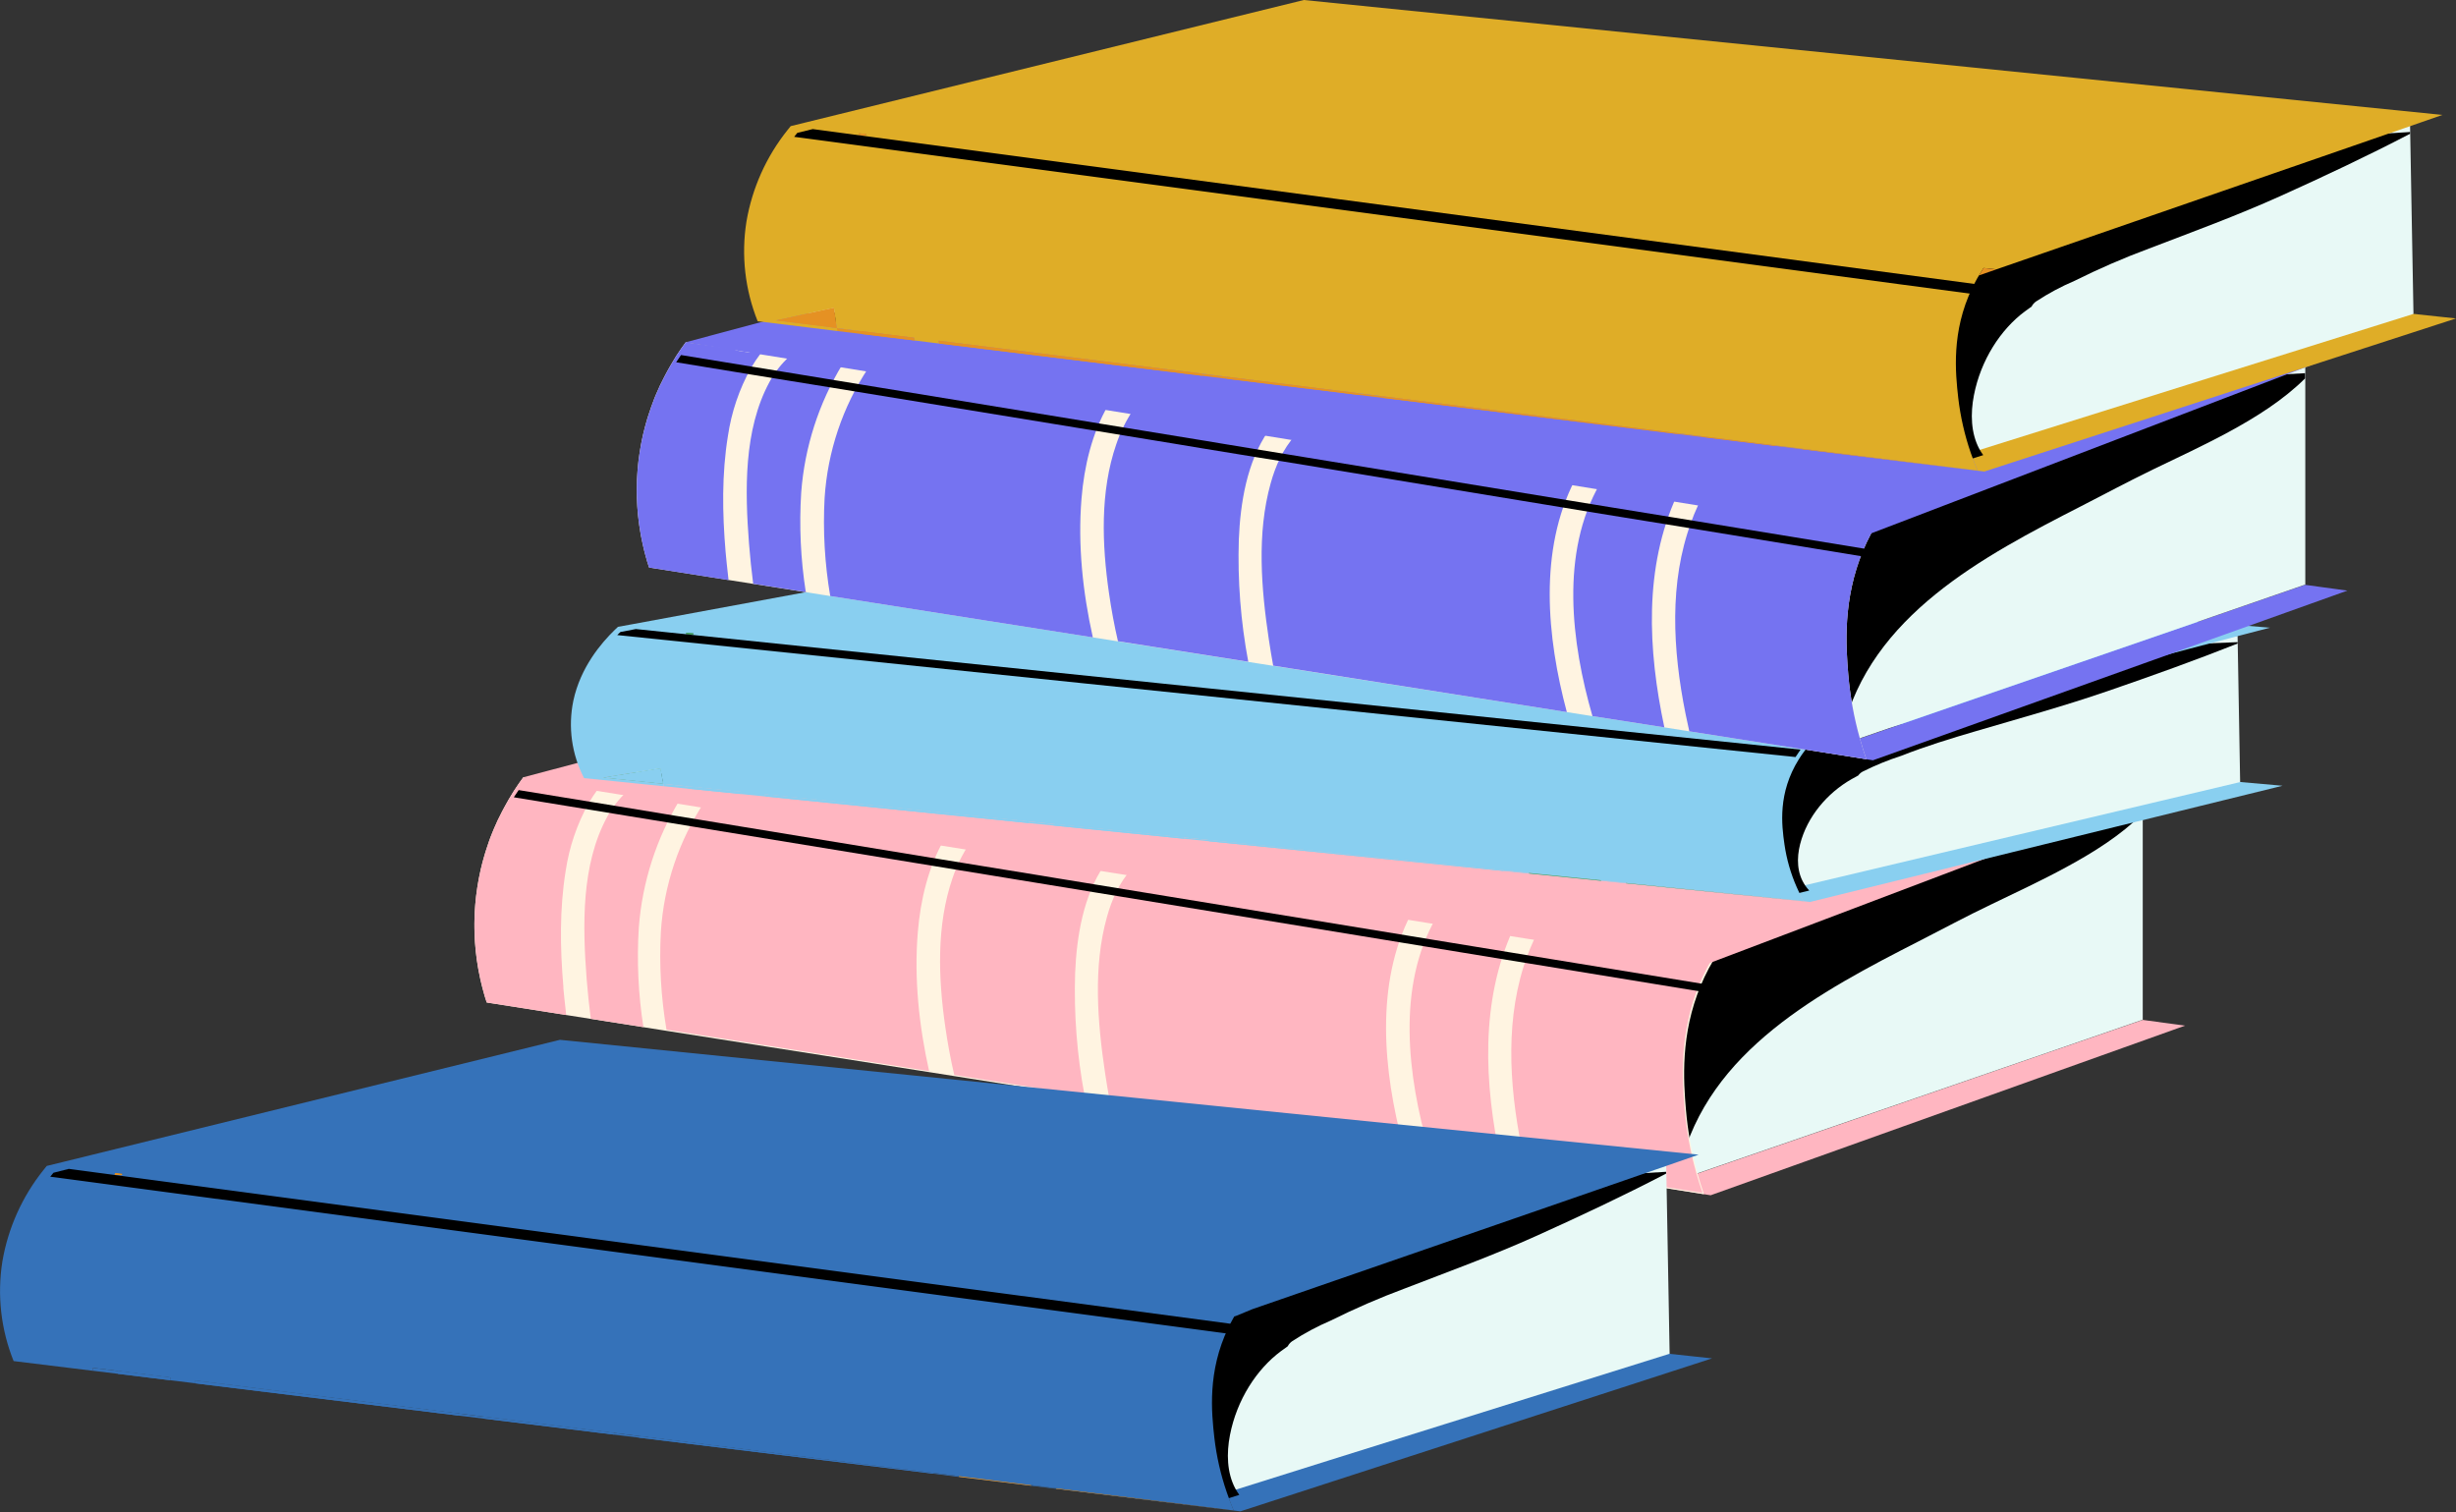 <svg width="510" height="314" viewBox="0 0 510 314" fill="none" xmlns="http://www.w3.org/2000/svg">
<rect x="0" y="0" width="510" height="314" fill="#333333" stroke="none"/>
<g clip-path="url(#clip0_4127_535)">
<path d="M453.748 212.963L355.226 248.188L353.842 247.966L317.052 242.05L311.843 241.239L296.91 238.844L291.596 237.986L230.589 228.187L225.415 227.358L198.313 223.007L193.109 222.172L138.59 213.412L133.509 212.601L122.595 210.849L117.485 210.025L104.941 208.011L111.949 206.358L116.954 205.19L121.859 204.022L132.476 201.534L137.358 200.367L191.667 187.624L196.923 186.392L215.551 182.024L219.727 181.043L221.642 180.593L228.533 181.615L233.947 182.369L267.969 187.11L293.021 190.614L298.23 191.333L314.354 193.581L319.411 194.287L355.833 199.362L358.484 199.73L354.846 201.126C354.56 201.669 354.262 202.294 353.941 202.93C353.941 202.977 353.9 203.024 353.883 203.064C353.637 203.584 353.41 204.104 353.194 204.618C348.89 214.896 349.596 224.543 350.093 230.488C350.471 234.951 351.271 239.368 352.481 243.68C381.02 233.793 416.63 221.588 444.941 211.777L453.748 212.963Z" fill="#FFB6C1"/>
<path d="M444.934 166.514C444.937 166.549 444.937 166.584 444.934 166.619C444.934 182.514 444.934 195.817 444.934 211.731L358.483 199.718L354.845 201.114C354.558 201.657 354.261 202.282 353.939 202.918C353.939 202.965 353.898 203.012 353.881 203.053C353.636 203.573 353.408 204.092 353.192 204.606C348.888 214.884 349.595 224.531 350.091 230.476C350.47 234.939 351.269 239.356 352.479 243.668L351.037 244.164L316.297 238.681L311.193 237.869L295.98 235.469L290.724 234.64L230.044 225.022L224.899 224.204L197.663 219.9L192.477 219.083L138.168 210.504L133.146 209.704L122.266 207.987L117.174 207.181L111.977 206.358L111.393 206.27L116.934 204.881L121.834 203.654L132.462 200.986L137.35 199.759L192.004 186.053L197.394 184.699L210.936 181.306L214.954 180.295L219.217 179.227L221.81 178.579L222.032 178.52L444.934 166.514Z" fill="#E8F9F6"/>
<path d="M351.039 244.135L111.418 206.27L222.057 178.514L444.942 166.514C444.942 182.456 444.942 195.794 444.942 211.736C416.164 221.711 379.823 234.173 351.039 244.135Z" fill="#E8F9F6"/>
<path d="M348.913 242.226C354.683 218.16 378.153 205.815 398.417 195.461C403.386 192.921 408.297 190.27 413.331 187.87C418.622 185.312 423.954 182.842 429.099 180.038C434.675 177.019 440.352 173.469 444.918 168.943C444.918 168.581 444.918 168.225 444.918 167.857L222.057 179.828L111.418 207.584L348.329 245.023C348.499 244.1 348.692 243.142 348.913 242.226Z" fill="black"/>
<path d="M355.944 199.134L355.833 199.321C355.553 199.806 355.214 200.396 354.846 201.073C354.56 201.616 354.262 202.241 353.941 202.878C353.941 202.924 353.9 202.971 353.882 203.012C353.637 203.532 353.409 204.051 353.193 204.565C348.89 214.843 349.596 224.49 350.093 230.435C350.471 234.898 351.271 239.315 352.481 243.627C352.872 245.029 353.322 246.477 353.842 247.972L317.051 242.173L311.883 241.355L296.951 239.02L291.637 238.184L230.67 228.578L225.49 227.749L198.435 223.486L193.226 222.663L138.695 214.09L133.614 213.29L122.688 211.567L117.573 210.761L101.069 208.162C100.801 207.351 100.485 206.381 100.217 205.278C100.164 205.073 100.106 204.857 100.053 204.641C99.948 204.227 99.849 203.794 99.744 203.345C99.709 203.152 99.668 202.965 99.627 202.761C99.545 202.375 99.463 201.978 99.388 201.593C99.347 201.377 99.306 201.161 99.271 200.945C99.183 200.425 99.096 199.882 99.014 199.327C98.308 194.319 98.344 189.235 99.119 184.237C99.201 183.712 99.288 183.186 99.382 182.672C99.428 182.415 99.481 182.164 99.534 181.907C99.715 180.984 99.925 180.079 100.153 179.203C100.24 178.888 100.322 178.573 100.41 178.263C100.497 177.954 100.585 177.644 100.678 177.34C100.772 177.037 100.859 176.757 100.959 176.441C101.145 175.857 101.344 175.273 101.542 174.689C101.741 174.105 101.975 173.521 102.202 172.967C102.29 172.739 102.383 172.517 102.471 172.301C103.026 170.963 103.61 169.725 104.223 168.575C104.392 168.242 104.573 167.909 104.743 167.594C104.83 167.43 104.918 167.279 105.005 167.121C105.21 166.741 105.426 166.373 105.63 166.011C105.835 165.649 106.121 165.188 106.36 164.803L106.716 164.219C107.067 163.676 107.4 163.179 107.721 162.718C107.861 162.513 108.001 162.309 108.136 162.134L108.679 161.386L118.367 162.712L122.91 163.349C125.339 163.681 127.757 164.026 130.18 164.376C133.879 164.902 137.566 165.437 141.241 165.982L146.59 166.765C159.157 168.633 171.635 170.549 184.023 172.511C188.157 173.161 192.288 173.815 196.415 174.473L201.67 175.314L221.835 178.567L229.637 179.863L235.225 180.768C241.883 181.835 248.54 182.896 255.197 183.951L259.022 184.57C270.41 186.4 281.834 188.206 293.295 189.989L298.499 190.789C303.805 191.607 309.133 192.415 314.482 193.213L319.533 193.966L328.573 195.292L333.111 195.94C337.654 196.594 342.213 197.236 346.787 197.867L351.348 198.492L355.944 199.134Z" fill="#FFF4E1"/>
<path d="M124.387 163.57L124.141 163.892C123.809 164.341 123.482 164.797 123.172 165.27C122.863 165.743 122.536 166.263 122.238 166.776C119.814 171.134 118.198 175.894 117.467 180.827C116.188 188.728 116.299 196.839 116.988 204.881C116.988 204.986 116.988 205.085 116.988 205.184C117.046 205.85 117.11 206.516 117.181 207.181C117.28 208.133 117.385 209.079 117.496 210.025C117.496 210.271 117.548 210.516 117.578 210.761L101.075 208.157C100.806 207.345 100.491 206.376 100.222 205.272C100.169 205.067 100.111 204.851 100.058 204.635C99.953 204.221 99.854 203.789 99.749 203.339C99.714 203.146 99.673 202.959 99.632 202.755C99.55 202.37 99.469 201.972 99.393 201.587C99.352 201.371 99.311 201.155 99.276 200.939C99.188 200.419 99.101 199.876 99.019 199.321C98.937 198.766 98.879 198.253 98.82 197.698C98.329 193.215 98.429 188.688 99.118 184.231C99.2 183.7 99.288 183.18 99.387 182.666C99.434 182.409 99.486 182.158 99.539 181.901C99.72 180.979 99.93 180.073 100.158 179.198C100.245 178.882 100.327 178.567 100.415 178.257C100.502 177.948 100.59 177.638 100.683 177.335C100.777 177.031 100.864 176.751 100.964 176.435C101.15 175.851 101.349 175.267 101.548 174.683C101.746 174.099 101.98 173.515 102.207 172.961C102.295 172.733 102.389 172.511 102.476 172.295C103.031 170.958 103.615 169.72 104.228 168.569C104.397 168.236 104.573 167.909 104.748 167.588C104.835 167.425 104.923 167.273 105.011 167.115C105.215 166.736 105.431 166.368 105.635 166.006C105.84 165.644 106.126 165.182 106.365 164.797L106.722 164.213C107.072 163.67 107.405 163.173 107.726 162.712C107.866 162.508 108.006 162.303 108.141 162.128L108.684 161.381L118.372 162.706C118.845 162.919 119.341 163.08 119.849 163.185H119.896C120.046 163.218 120.198 163.241 120.351 163.255C120.619 163.28 120.884 163.323 121.146 163.384H121.192C121.458 163.462 121.733 163.507 122.01 163.518C122.316 163.512 122.617 163.447 122.898 163.325L124.387 163.57Z" fill="#FFB6C1"/>
<path d="M132.655 192.571C133.368 183.16 136.302 174.052 141.216 165.994C137.537 165.453 133.85 164.918 130.156 164.388C128.513 165.903 127.132 167.679 126.068 169.644C120.672 179.571 120.981 192.273 121.817 203.222C122.033 206.008 122.33 208.782 122.681 211.544L133.607 213.266C132.536 206.423 132.217 199.483 132.655 192.571Z" fill="#FFB6C1"/>
<path d="M293.025 189.732C273.55 186.713 254.244 183.595 234.949 180.471C232.438 183.256 230.861 186.783 229.863 190.398C226.943 200.805 227.912 212.355 229.489 222.896C229.758 224.691 230.056 226.484 230.383 228.275L291.367 237.887C287.215 222.324 285.509 204.285 293.025 189.732Z" fill="#FFB6C1"/>
<path d="M314.214 192.956C308.873 192.154 303.543 191.346 298.225 190.532C289.973 204.816 292.286 223.504 296.689 238.751L311.621 241.087C308.176 224.899 307.37 207.894 314.214 192.956Z" fill="#FFB6C1"/>
<path d="M355.669 198.86L355.558 199.047C355.272 199.531 354.939 200.121 354.571 200.799C354.28 201.342 353.988 201.967 353.666 202.609C353.666 202.65 353.625 202.697 353.602 202.743C353.363 203.263 353.129 203.777 352.919 204.297C348.633 214.58 349.322 224.245 349.8 230.167C350.179 234.631 350.979 239.05 352.189 243.364C352.58 244.76 353.03 246.214 353.544 247.703L316.753 241.91C316.747 241.867 316.737 241.824 316.724 241.782C316.467 240.649 316.222 239.504 315.988 238.36C313.285 224.928 312.543 210.913 317.156 198.445C317.349 197.92 317.554 197.394 317.77 196.88C318.027 196.25 318.301 195.625 318.593 195C318.757 194.649 318.92 194.305 319.095 193.96L319.224 193.692C322.229 194.143 325.242 194.585 328.264 195.017L332.795 195.671C337.338 196.325 341.899 196.968 346.478 197.598L351.038 198.223L355.669 198.86Z" fill="#FFB6C1"/>
<path d="M223.255 202.089C223.564 194.498 224.942 185.972 229.363 179.565C220.051 178.051 210.726 176.546 201.391 175.051C199.876 177.309 198.668 179.758 197.799 182.334C194.418 192.156 194.833 203.146 196.304 213.284C196.783 216.607 197.396 219.935 198.156 223.212L225.217 227.475C223.642 219.109 222.984 210.597 223.255 202.089Z" fill="#FFB6C1"/>
<path d="M190.585 193.604C191.134 186.888 192.751 180.027 196.115 174.21C179.612 171.577 163.039 168.99 146.29 166.502C140.98 174.543 137.858 183.83 137.233 193.446C136.866 200.258 137.257 207.09 138.401 213.815L192.932 222.406C190.842 212.98 189.79 203.222 190.585 193.604Z" fill="#FFB6C1"/>
<path d="M449.723 164.079L442.984 166.63L356.825 199.286L353.198 200.658L317.389 194.965L312.437 194.182L296.454 191.642L291.35 190.83L266.636 186.9L233.239 181.592L227.82 180.733L218.085 179.186L199.952 176.301L194.784 175.478L145.258 167.612L139.996 166.771L128.906 165.013L123.312 164.119L121.198 163.787H121.192L120.386 163.658L120.357 163.652L119.545 163.524L119.534 163.518L119.078 163.448L119.031 163.442L108.654 161.398L214.598 133.373L449.723 164.079Z" fill="#FFB6C1"/>
<path d="M353.887 204.337C353.641 204.851 353.414 205.371 353.198 205.891L317.476 200.051L312.606 199.257L296.319 196.588L291.332 195.771L232.421 186.123L227.305 185.288L215.585 183.367L210.96 182.614L209.447 182.363L199.368 180.716L194.369 179.892L144.381 171.717L139.219 170.87L127.347 168.931L122.213 168.09L106.697 165.55C107.048 165.013 107.381 164.511 107.702 164.055L123.148 166.578L128.485 167.448L140.036 169.352L145.251 170.204L195.058 178.38L200.127 179.203L214.977 181.615L216.274 181.825L219.778 182.409L228.082 183.764L233.337 184.623L291.986 194.217L297.025 195.046L313.207 197.692L318.118 198.498L353.887 204.337Z" fill="black"/>
<path d="M137.723 162.765L125.162 161.468L137.163 159.518C137.326 160.592 137.519 161.684 137.723 162.765Z" fill="#40A15E"/>
<path d="M473.981 163.156L375.874 187.28L374.49 187.134C372.485 183.483 371.146 179.505 370.537 175.384C369.953 171.18 369.059 164.207 374.041 156.866C374.338 156.423 374.625 156.02 374.922 155.652C375.279 155.185 375.606 154.793 375.886 154.484L378.555 154.717L473.981 163.156Z" fill="#89CFF0"/>
<path d="M371.659 184.564L131.611 160.271L241.918 141.123L464.645 132.024C464.855 142.728 464.966 151.681 465.176 162.391C436.515 169.206 400.32 177.738 371.659 184.564Z" fill="#E8F9F6"/>
<path d="M386.848 160.189C389.421 158.903 392.087 157.814 394.825 156.931C399.888 154.939 405.114 153.339 410.3 151.821C419.474 149.129 428.654 146.6 437.7 143.488C446.746 140.375 455.756 137.152 464.65 133.624V133.338L241.924 142.437L131.611 161.585L371.659 185.878L375.7 184.915C375.395 184.596 375.118 184.252 374.871 183.887C373.119 181.323 373.066 178.187 373.808 175.267C375.262 169.58 379.431 164.662 384.471 161.795L385.878 161.019C386.127 160.665 386.46 160.38 386.848 160.189Z" fill="black"/>
<path d="M144.055 131.551C143.979 131.627 143.897 131.691 143.816 131.767L142.426 131.627C142.478 131.557 142.537 131.493 142.583 131.417L144.055 131.551Z" fill="#40A15E"/>
<path d="M137.165 159.518C137.328 160.604 137.521 161.684 137.749 162.765L125.188 161.468L137.165 159.518Z" fill="#40A15E"/>
<path d="M153.786 164.417L153.891 164.879L142.947 163.775L137.826 163.255C137.791 163.092 137.762 162.928 137.727 162.765L142.854 163.29L153.786 164.417Z" fill="#89CFF0"/>
<path d="M374.508 187.14L337.66 183.42L332.48 182.894L317.525 181.393L312.199 180.85L251.109 174.689L245.935 174.164L218.827 171.431L213.613 170.905L158.988 165.392C158.947 165.241 158.912 165.095 158.877 164.943L213.496 170.566L218.717 171.098L245.854 173.895L251.028 174.426L312.146 180.716L317.472 181.265L332.451 182.783L337.631 183.32L374.508 187.11V187.14Z" fill="#89CFF0"/>
<path d="M235.038 110.441L131.529 129.572L128.328 130.156C128.118 130.342 127.896 130.559 127.663 130.786C124.883 133.484 120.544 138.53 119.055 145.514C117.929 150.964 118.717 156.636 121.286 161.573L137.818 163.261C137.783 163.097 137.754 162.934 137.719 162.77L125.152 161.468L132.159 160.329L137.146 159.518C137.217 159.962 137.287 160.411 137.363 160.855C137.473 161.497 137.584 162.128 137.707 162.77L142.829 163.29L153.766 164.417L153.871 164.879L158.958 165.392C158.923 165.241 158.888 165.089 158.847 164.943L213.472 170.566L218.686 171.098L245.853 173.895L251.027 174.427L312.139 180.716L317.471 181.265L332.45 182.783L337.63 183.32L374.502 187.11C373.964 186.112 373.497 185.137 373.089 184.191C371.848 181.372 370.995 178.397 370.554 175.349C369.97 171.296 369.141 164.686 373.544 157.643C373.713 157.375 373.894 157.106 374.075 156.831C374.256 156.557 374.42 156.335 374.589 156.107L374.963 155.617C375.319 155.15 375.646 154.758 375.927 154.449L378.595 154.682L464.644 132.089L471.371 130.337L235.038 110.441ZM144.055 131.551L143.815 131.767L142.42 131.621C142.479 131.558 142.531 131.49 142.577 131.417L144.055 131.551Z" fill="#89CFF0"/>
<path d="M137.723 162.765L125.162 161.468L137.163 159.518C137.326 160.592 137.519 161.684 137.723 162.765Z" fill="#89CFF0"/>
<path d="M144.055 131.551C143.979 131.627 143.897 131.691 143.816 131.767L142.426 131.627C142.478 131.557 142.537 131.493 142.583 131.417L144.055 131.551Z" fill="#40A15E"/>
<path d="M153.891 164.879L142.947 163.775C142.912 163.611 142.883 163.454 142.854 163.29L153.785 164.417L153.891 164.879Z" fill="#89CFF0"/>
<path d="M312.198 180.85L251.109 174.689C251.109 174.602 251.062 174.514 251.033 174.426L312.152 180.716L312.198 180.85Z" fill="#89CFF0"/>
<path d="M332.479 182.894L317.523 181.387L317.471 181.259L332.45 182.783C332.462 182.819 332.472 182.856 332.479 182.894Z" fill="#40A15E"/>
<path d="M374.507 187.14L337.658 183.42C337.658 183.42 337.658 183.367 337.629 183.344L374.507 187.134V187.14Z" fill="#40A15E"/>
<path d="M245.93 174.164L218.822 171.425C218.781 171.314 218.746 171.203 218.711 171.092L245.854 173.895C245.854 173.983 245.901 174.076 245.93 174.164Z" fill="#89CFF0"/>
<path d="M213.607 170.905L158.982 165.392C158.941 165.241 158.906 165.095 158.871 164.943L213.49 170.566C213.531 170.677 213.566 170.794 213.607 170.905Z" fill="#89CFF0"/>
<path d="M144.055 131.551C143.979 131.627 143.897 131.691 143.816 131.767L142.426 131.627C142.478 131.557 142.537 131.493 142.583 131.417L144.055 131.551Z" fill="#40A15E"/>
<path d="M378.597 154.694L374.965 155.652C375.321 155.185 375.648 154.793 375.928 154.484L378.597 154.694Z" fill="#40A15E"/>
<path d="M373.89 155.652L240.657 141.864L132.038 130.617L128.838 131.23C128.627 131.423 128.405 131.633 128.172 131.867L234.846 142.904L372.85 157.193L373.89 155.652Z" fill="black"/>
<path d="M487.453 122.634L388.925 157.871L387.535 157.649L350.745 151.739L345.583 150.91L330.621 148.504L325.307 147.651L264.3 137.858L259.137 137.029L232.035 132.678L226.832 131.837L172.307 123.078L167.232 122.26L156.318 120.508L151.202 119.714L138.658 117.705L145.666 116.053L150.676 114.885L155.582 113.717L166.198 111.229L171.074 110.061L225.384 97.325L230.64 96.093L249.268 91.719L253.444 90.743L255.359 90.294L262.215 91.251L267.628 92.005L301.651 96.741L326.703 100.245L331.906 100.969L348.047 103.211L353.128 103.947L389.55 109.022L392.201 109.39L388.563 110.779C388.271 111.323 387.979 111.947 387.658 112.59C387.658 112.631 387.617 112.677 387.594 112.724C387.354 113.244 387.121 113.758 386.905 114.277C382.607 124.555 383.313 134.203 383.804 140.142C384.185 144.606 384.986 149.025 386.198 153.339C414.737 143.453 450.347 131.242 478.652 121.437L487.453 122.634Z" fill="#7573F1"/>
<path d="M478.655 76.185V76.29C478.655 92.186 478.655 105.489 478.655 121.402L392.227 109.355L388.589 110.744C388.297 111.287 388.005 111.912 387.683 112.555C387.683 112.596 387.643 112.642 387.619 112.689C387.38 113.209 387.146 113.723 386.93 114.242C382.632 124.52 383.339 134.167 383.829 140.106C384.21 144.571 385.012 148.99 386.224 153.304L384.781 153.801L350.035 148.311L344.931 147.505L329.748 145.105L324.492 144.276L263.765 134.687L258.62 133.875L231.378 129.572L226.198 128.754L171.888 120.176L166.855 119.375L155.975 117.659L150.883 116.853L145.68 116.029L145.125 115.942L150.661 114.552L155.566 113.32L166.189 110.657L171.077 109.43L225.736 95.719L231.127 94.37L244.686 90.971L248.698 89.967L252.967 88.898L255.554 88.244L255.782 88.186L478.655 76.185Z" fill="#E8F9F6"/>
<path d="M384.756 153.806L145.135 115.942L255.78 88.18L478.659 76.179C478.659 92.121 478.659 105.459 478.659 121.396C449.875 131.394 413.534 143.832 384.756 153.806Z" fill="#E8F9F6"/>
<path d="M382.63 151.897C388.4 127.831 411.864 115.486 432.139 105.115C437.115 102.575 442.026 99.923 447.054 97.494C452.351 94.942 457.682 92.472 462.85 89.669C468.422 86.644 474.098 83.099 478.664 78.573V77.493L255.78 89.499L145.135 117.25L382.046 154.688C382.21 153.742 382.408 152.808 382.63 151.897Z" fill="black"/>
<path d="M389.663 108.806L389.553 108.992C389.266 109.477 388.934 110.067 388.566 110.744C388.274 111.288 387.982 111.912 387.66 112.555C387.66 112.596 387.62 112.642 387.596 112.689C387.357 113.209 387.123 113.723 386.907 114.242C382.609 124.52 383.316 134.168 383.806 140.107C384.187 144.571 384.989 148.99 386.201 153.304C386.586 154.7 387.041 156.154 387.555 157.643L350.765 151.85L345.603 151.033L330.665 148.697L325.351 147.862L264.372 138.249L259.21 137.438L232.149 133.175C230.397 132.894 228.68 132.626 226.946 132.351L172.414 123.761L167.334 122.961L156.408 121.238L151.292 120.432L134.783 117.834C134.52 117.016 134.199 116.053 133.931 114.949C133.878 114.745 133.825 114.529 133.767 114.312C133.668 113.898 133.563 113.46 133.463 113.01C133.423 112.823 133.382 112.636 133.341 112.426C133.259 112.047 133.183 111.65 133.101 111.258C133.066 111.042 133.02 110.826 132.99 110.604C132.897 110.085 132.815 109.547 132.733 108.992C132.028 103.983 132.062 98.897 132.833 93.897C132.914 93.371 133.008 92.852 133.101 92.338C133.148 92.081 133.201 91.824 133.247 91.573C133.434 90.644 133.644 89.745 133.872 88.869C133.954 88.548 134.036 88.238 134.129 87.923C134.223 87.608 134.304 87.339 134.392 87.006C134.48 86.673 134.579 86.422 134.678 86.107C134.865 85.523 135.063 84.939 135.262 84.384C135.461 83.829 135.694 83.216 135.916 82.632C136.01 82.41 136.097 82.188 136.191 81.972C136.745 80.635 137.329 79.397 137.942 78.246C138.112 77.908 138.287 77.581 138.462 77.265C138.55 77.102 138.632 76.944 138.719 76.792C138.929 76.407 139.14 76.039 139.35 75.683C139.56 75.326 139.84 74.859 140.08 74.474L140.436 73.89C140.781 73.353 141.119 72.85 141.44 72.395C141.581 72.191 141.721 71.986 141.855 71.811L142.398 71.064L152.063 72.412L156.6 73.043C159.03 73.382 161.453 73.726 163.871 74.077C167.573 74.602 171.262 75.136 174.937 75.677L180.286 76.465C192.846 78.334 205.323 80.248 217.719 82.206C221.853 82.852 225.984 83.508 230.111 84.174L235.366 85.015C242.102 86.089 248.823 87.171 255.531 88.261L263.374 89.511L268.962 90.416C275.612 91.491 282.271 92.565 288.94 93.64L292.759 94.253C304.151 96.087 315.577 97.895 327.038 99.678L332.236 100.478C337.55 101.288 342.88 102.096 348.225 102.902L353.276 103.655C356.286 104.099 359.299 104.539 362.316 104.975L366.848 105.629C371.391 106.283 375.952 106.925 380.53 107.556L385.091 108.181L389.663 108.806Z" fill="#FFF4E1"/>
<path d="M158.078 73.236C157.996 73.347 157.908 73.452 157.832 73.563C157.494 74.013 157.172 74.468 156.863 74.935C156.553 75.402 156.221 75.934 155.923 76.448C153.499 80.811 151.884 85.577 151.157 90.516C149.873 98.423 149.99 106.534 150.673 114.575C150.673 114.675 150.673 114.78 150.702 114.879C150.76 115.545 150.825 116.21 150.895 116.876C150.988 117.822 151.093 118.774 151.204 119.714L151.292 120.456L134.783 117.851C134.52 117.034 134.199 116.07 133.93 114.967C133.878 114.762 133.825 114.546 133.767 114.33C133.668 113.915 133.562 113.477 133.463 113.028C133.422 112.841 133.381 112.654 133.341 112.444C133.259 112.064 133.183 111.667 133.101 111.276C133.066 111.06 133.019 110.844 132.99 110.622C132.897 110.102 132.815 109.565 132.733 109.01C132.651 108.455 132.593 107.941 132.529 107.387C132.042 102.902 132.144 98.373 132.832 93.914C132.914 93.389 133.002 92.863 133.101 92.355C133.148 92.098 133.2 91.841 133.247 91.59C133.434 90.662 133.644 89.762 133.872 88.886C133.954 88.565 134.035 88.256 134.129 87.94C134.222 87.625 134.304 87.356 134.392 87.023C134.479 86.691 134.579 86.439 134.678 86.124C134.865 85.54 135.063 84.956 135.262 84.401C135.46 83.847 135.694 83.234 135.916 82.65C136.009 82.428 136.097 82.206 136.19 81.99C136.745 80.652 137.329 79.414 137.942 78.264C138.112 77.925 138.287 77.604 138.462 77.283C138.55 77.119 138.631 76.962 138.719 76.81C138.929 76.424 139.139 76.056 139.35 75.7C139.56 75.344 139.834 74.877 140.08 74.491L140.436 73.907C140.78 73.37 141.119 72.868 141.44 72.412C141.58 72.208 141.721 72.004 141.855 71.829C141.989 71.653 142.229 71.315 142.398 71.081L152.063 72.412C152.534 72.624 153.028 72.783 153.534 72.885H153.581C153.733 72.918 153.887 72.942 154.042 72.956C154.31 72.977 154.576 73.02 154.837 73.084H154.883C155.147 73.163 155.42 73.206 155.695 73.213C156.001 73.21 156.303 73.144 156.583 73.02L158.078 73.236Z" fill="#7573F1"/>
<path d="M166.376 102.242C167.086 92.828 170.02 83.718 174.937 75.659C171.258 75.122 167.571 74.589 163.876 74.059C162.231 75.572 160.85 77.348 159.788 79.315C154.387 89.272 154.696 101.95 155.537 112.899C155.753 115.685 156.051 118.453 156.401 121.221L167.327 122.944C166.253 116.099 165.934 109.156 166.376 102.242Z" fill="#7573F1"/>
<path d="M327.025 99.678C307.55 96.659 288.244 93.541 268.949 90.416C266.438 93.202 264.861 96.729 263.863 100.344C260.943 110.75 261.907 122.301 263.489 132.842C263.758 134.633 264.056 136.426 264.383 138.22L325.361 147.862C321.186 132.27 319.504 114.231 327.025 99.678Z" fill="#7573F1"/>
<path d="M348.206 102.902C342.865 102.1 337.535 101.292 332.217 100.478C323.966 114.762 326.278 133.449 330.681 148.697L345.613 151.033C342.168 134.851 341.362 117.828 348.206 102.902Z" fill="#7573F1"/>
<path d="M389.662 108.806L389.551 108.992C389.265 109.477 388.932 110.067 388.564 110.744C388.272 111.287 387.98 111.912 387.659 112.555C387.659 112.596 387.618 112.642 387.595 112.689C387.355 113.209 387.122 113.723 386.906 114.242C382.608 124.52 383.314 134.167 383.805 140.106C384.186 144.571 384.987 148.99 386.199 153.304C386.584 154.7 387.04 156.154 387.554 157.643L350.764 151.85C350.766 151.807 350.766 151.764 350.764 151.722C350.507 150.589 350.261 149.444 350.028 148.3C347.318 134.868 346.582 120.853 351.196 108.385C351.388 107.86 351.593 107.334 351.78 106.82C352.037 106.189 352.311 105.565 352.603 104.94C352.767 104.589 352.93 104.245 353.105 103.9C353.146 103.813 353.187 103.725 353.234 103.637C356.243 104.081 359.257 104.521 362.274 104.957L366.805 105.611C371.349 106.265 375.909 106.908 380.488 107.538L385.049 108.163L389.662 108.806Z" fill="#7573F1"/>
<path d="M257.247 112.035C257.556 104.443 258.935 95.917 263.355 89.511C254.039 87.997 244.715 86.492 235.383 84.997C233.867 87.249 232.659 89.695 231.792 92.267C228.41 102.09 228.825 113.08 230.297 123.218C230.775 126.541 231.389 129.869 232.148 133.146L259.209 137.409C257.635 129.047 256.977 120.539 257.247 112.035Z" fill="#7573F1"/>
<path d="M224.579 103.55C225.128 96.834 226.745 89.972 230.109 84.156C213.606 81.522 197.033 78.936 180.285 76.448C174.976 84.49 171.856 93.776 171.233 103.392C170.866 110.204 171.257 117.036 172.401 123.761L226.932 132.351C224.83 122.926 223.796 113.156 224.579 103.55Z" fill="#7573F1"/>
<path d="M485.416 73.709L478.653 76.29L392.202 109.36L388.564 110.75L352.626 104.957L347.657 104.157L331.609 101.576L326.488 100.747L301.686 96.752L268.161 91.351L262.724 90.469L252.96 88.898L234.757 85.961L229.572 85.126L179.858 77.114L174.579 76.261L163.443 74.468L157.831 73.563L155.711 73.218L155.705 73.224L154.893 73.09L154.864 73.084L154.052 72.956L154.041 72.95L153.579 72.88L153.539 72.868L142.373 71.069L249.427 42.431L485.416 73.709Z" fill="#7573F1"/>
<path d="M387.596 114.003C387.356 114.523 387.123 115.042 386.907 115.556L351.191 109.717L346.297 108.917L330.028 106.283L325.046 105.459L266.141 95.771L261.037 94.954L249.317 93.038L244.686 92.267L243.174 92.016L233.088 90.37L228.09 89.546L178.102 81.371L172.939 80.524L161.061 78.603L155.922 77.762L140.412 75.221C140.757 74.684 141.095 74.182 141.417 73.721L156.863 76.249L162.194 77.119L173.751 79.011L178.972 79.87L228.773 88.016L233.848 88.845L248.692 91.275L249.989 91.485L253.492 92.069L261.785 93.436L267.041 94.294L325.689 103.889L330.729 104.718L346.881 107.346L351.792 108.146L387.596 114.003Z" fill="black"/>
<path d="M173.745 68.109L161.178 66.532L173.173 63.927C173.336 65.323 173.535 66.719 173.745 68.109Z" fill="#E59123"/>
<path d="M510.001 66.123L412.051 97.909L410.662 97.734C408.603 92.919 407.248 87.833 406.638 82.632C406.013 77.219 405.102 68.249 410.06 58.765C410.358 58.181 410.644 57.661 410.936 57.188C411.292 56.604 411.619 56.073 411.894 55.647L414.563 55.933L510.001 66.123Z" fill="#DFAD27"/>
<path d="M407.793 94.451L167.6 64.938L277.795 39.465L500.464 26.098C500.732 39.879 500.896 51.407 501.17 65.183C472.561 74.164 436.419 85.441 407.793 94.451Z" fill="#E8F9F6"/>
<path d="M422.842 62.567C425.362 60.915 428.023 59.49 430.796 58.31C435.821 55.803 440.977 53.567 446.242 51.611C455.398 48.108 464.567 44.756 473.595 40.685C482.623 36.615 491.61 32.387 500.458 27.779V27.412L277.813 40.779L167.6 66.252L407.793 95.771L411.828 94.504C411.52 94.087 411.243 93.648 410.999 93.19C409.247 89.897 409.16 85.856 409.889 82.095C411.309 74.76 415.449 68.395 420.471 64.663C420.938 64.319 421.405 63.986 421.873 63.653C422.096 63.213 422.43 62.838 422.842 62.567Z" fill="black"/>
<path d="M179.893 27.855C179.817 27.955 179.735 28.042 179.654 28.142L178.264 27.966C178.323 27.882 178.374 27.792 178.415 27.698L179.893 27.855Z" fill="#E59123"/>
<path d="M173.167 63.927C173.336 65.323 173.535 66.719 173.751 68.109L161.178 66.532L173.167 63.927Z" fill="#E59123"/>
<path d="M189.792 70.112C189.833 70.304 189.868 70.503 189.903 70.696L178.953 69.358L173.826 68.734C173.791 68.523 173.762 68.313 173.727 68.103L178.854 68.739L189.792 70.112Z" fill="#E59123"/>
<path d="M410.66 97.739L373.794 93.225L368.614 92.589L353.647 90.761L348.316 90.107L287.185 82.62L282.011 81.984L254.886 78.667C253.134 78.445 251.382 78.235 249.671 78.025L195.011 71.326C194.97 71.134 194.935 70.947 194.895 70.742L249.548 77.575L254.769 78.223L281.936 81.622L287.11 82.27L348.263 89.932L353.589 90.597L368.579 92.478L373.765 93.126L410.66 97.734V97.739Z" fill="#E59123"/>
<path d="M270.754 0L167.391 25.403L164.191 26.191C163.981 26.442 163.759 26.711 163.531 27.009C159.117 32.525 156.181 39.075 154.999 46.04C153.896 53.014 154.703 60.156 157.335 66.707L173.879 68.739C173.844 68.529 173.815 68.319 173.78 68.109L161.178 66.526L168.185 65.008L173.173 63.927C173.243 64.511 173.313 65.095 173.394 65.679C173.505 66.497 173.628 67.314 173.751 68.138L178.878 68.774L189.792 70.112C189.833 70.31 189.868 70.503 189.903 70.696L194.996 71.326C194.955 71.128 194.92 70.935 194.879 70.742L249.533 77.575L254.753 78.229L281.914 81.622L287.094 82.276L348.259 89.932L353.591 90.597L368.581 92.472L373.767 93.126L410.662 97.734C410.119 96.455 409.64 95.205 409.226 94.002C407.958 90.316 407.091 86.504 406.639 82.632C406.055 77.423 405.173 68.909 409.529 59.81C409.699 59.466 409.88 59.11 410.061 58.759C410.242 58.409 410.399 58.123 410.563 57.825L410.937 57.188C411.287 56.604 411.614 56.079 411.894 55.647L414.563 55.927L500.465 26.197L507.181 23.861L270.754 0ZM179.894 27.855C179.818 27.955 179.736 28.042 179.655 28.142L178.265 27.966C178.32 27.88 178.371 27.79 178.417 27.698L179.894 27.855Z" fill="#DFAD27"/>
<path d="M173.745 68.109L161.178 66.532L173.173 63.927C173.336 65.323 173.535 66.719 173.745 68.109Z" fill="#E59123"/>
<path d="M179.893 27.855C179.817 27.955 179.735 28.042 179.654 28.142L178.264 27.966C178.323 27.882 178.374 27.792 178.415 27.698L179.893 27.855Z" fill="#E59123"/>
<path d="M189.92 70.701L178.97 69.364C178.935 69.16 178.9 68.955 178.871 68.745L189.791 70.112C189.85 70.304 189.885 70.503 189.92 70.701Z" fill="#E59123"/>
<path d="M348.315 90.107L287.185 82.62C287.185 82.504 287.139 82.398 287.109 82.282L348.263 89.932L348.315 90.107Z" fill="#E59123"/>
<path d="M368.615 92.589L353.648 90.755C353.648 90.702 353.607 90.65 353.59 90.591L368.58 92.472L368.615 92.589Z" fill="#E59123"/>
<path d="M410.661 97.739L373.795 93.225L373.766 93.126L410.661 97.734V97.739Z" fill="#E59123"/>
<path d="M282.014 81.984L254.888 78.661L254.771 78.229L281.938 81.628C281.955 81.756 281.985 81.867 282.014 81.984Z" fill="#E59123"/>
<path d="M249.671 78.025L195.011 71.326C194.97 71.134 194.935 70.947 194.895 70.742L249.548 77.575C249.589 77.733 249.624 77.884 249.671 78.025Z" fill="#E59123"/>
<path d="M179.893 27.855C179.817 27.955 179.735 28.042 179.654 28.142L178.264 27.966C178.323 27.882 178.374 27.792 178.415 27.698L179.893 27.855Z" fill="#E59123"/>
<path d="M414.564 55.933L410.938 57.188C411.294 56.604 411.621 56.073 411.895 55.647L414.564 55.933Z" fill="#E59123"/>
<path d="M410.622 59.045L277.389 41.281L168.77 26.804L165.57 27.587C165.366 27.838 165.144 28.112 164.91 28.41L271.549 42.63L409.559 61.037L410.622 59.045Z" fill="black"/>
<path d="M19.272 284.015L6.699 282.438L18.688 279.839C18.852 281.229 19.05 282.642 19.272 284.015Z" fill="#E59123"/>
<path d="M355.517 282.058L257.568 313.821L256.178 313.645C254.122 308.83 252.769 303.744 252.16 298.544C251.529 293.13 250.618 284.161 255.576 274.671C255.88 274.087 256.16 273.573 256.452 273.094C256.808 272.51 257.135 271.985 257.41 271.559L260.079 271.839L355.517 282.058Z" fill="#3572B9"/>
<path d="M253.317 310.358L13.135 280.849L123.33 255.377L345.999 242.01C346.267 255.785 346.437 267.319 346.705 281.095C318.079 290.1 281.937 301.329 253.317 310.358Z" fill="#E8F9F6"/>
<path d="M268.36 278.473C270.881 276.824 273.543 275.4 276.313 274.216C281.34 271.713 286.496 269.479 291.759 267.523C300.916 263.984 310.084 260.667 319.113 256.591C328.141 252.515 337.134 248.293 345.975 243.691V243.318L123.307 256.685L13.135 282.158L253.316 311.672L257.346 310.398C257.038 309.981 256.761 309.542 256.517 309.085C254.765 305.797 254.677 301.756 255.407 297.989C256.826 290.654 260.967 284.289 265.989 280.563C266.456 280.219 266.923 279.88 267.396 279.553C267.619 279.116 267.951 278.744 268.36 278.473Z" fill="black"/>
<path d="M25.414 243.767L25.175 244.048L23.779 243.878C23.839 243.791 23.891 243.699 23.937 243.604L25.414 243.767Z" fill="#E59123"/>
<path d="M18.688 279.839C18.858 281.229 19.056 282.625 19.272 284.015L6.699 282.438L18.688 279.839Z" fill="#E59123"/>
<path d="M35.331 286.023C35.366 286.216 35.401 286.415 35.442 286.607L24.486 285.264L19.359 284.639C19.359 284.429 19.295 284.219 19.266 284.009L24.387 284.645L35.331 286.023Z" fill="#3572B9"/>
<path d="M256.184 313.651L219.312 309.137L214.132 308.501L199.165 306.673L193.839 306.001L132.709 298.526L127.529 297.89L100.409 294.573L95.189 293.936L40.529 287.238C40.494 287.045 40.453 286.853 40.418 286.654L95.072 293.492L100.293 294.141L127.453 297.539L132.633 298.188L193.781 305.838L199.112 306.503L214.103 308.378L219.283 309.026L256.178 313.64L256.184 313.651Z" fill="#3572B9"/>
<path d="M116.27 215.912L12.907 241.315L9.707 242.097C9.497 242.348 9.28 242.623 9.047 242.921C4.622 248.431 1.677 254.98 0.492 261.946C-0.615 268.922 0.192 276.066 2.828 282.619L19.372 284.645C19.336 284.435 19.301 284.225 19.272 284.015L24.394 284.651L35.337 286.024C35.372 286.216 35.407 286.415 35.448 286.607L40.535 287.232C40.5 287.04 40.459 286.847 40.424 286.648L95.078 293.487L100.298 294.135L127.459 297.534L132.639 298.182L193.786 305.832L199.118 306.498L214.109 308.372L219.288 309.02L256.184 313.634C255.641 312.349 255.168 311.099 254.753 309.896C253.482 306.213 252.615 302.403 252.166 298.532C251.582 293.317 250.694 284.809 255.057 275.711C255.228 275.36 255.403 275.01 255.582 274.659C255.757 274.332 255.927 274.017 256.09 273.725L256.131 273.661C256.417 273.153 256.166 273.456 256.715 273.223L260.079 271.833L345.999 242.097L352.72 239.761L116.27 215.912ZM25.17 244.048L23.775 243.872C23.835 243.788 23.888 243.698 23.932 243.604L25.41 243.767L25.17 244.048Z" fill="#3572B9"/>
<path d="M19.272 284.015L6.699 282.438L18.688 279.839C18.852 281.229 19.05 282.642 19.272 284.015Z" fill="#3572B9"/>
<path d="M25.414 243.767L25.175 244.048L23.779 243.878C23.839 243.791 23.891 243.699 23.937 243.604L25.414 243.767Z" fill="#E59123"/>
<path d="M35.443 286.613L24.488 285.27C24.453 285.066 24.418 284.861 24.389 284.651L35.332 286.023C35.367 286.216 35.402 286.415 35.443 286.613Z" fill="#3572B9"/>
<path d="M193.839 306.001L132.709 298.526C132.68 298.415 132.656 298.304 132.633 298.193L193.78 305.843C193.798 305.902 193.816 305.954 193.839 306.001Z" fill="#3572B9"/>
<path d="M214.131 308.501L199.164 306.667L199.111 306.503L214.102 308.378C214.109 308.419 214.119 308.46 214.131 308.501Z" fill="#E59123"/>
<path d="M256.184 313.651L219.312 309.137C219.312 309.102 219.312 309.067 219.283 309.032L256.179 313.645L256.184 313.651Z" fill="#E59123"/>
<path d="M127.529 297.89L100.41 294.567C100.369 294.421 100.328 294.287 100.293 294.141L127.453 297.539C127.477 297.656 127.5 297.779 127.529 297.89Z" fill="#3572B9"/>
<path d="M95.189 293.936L40.529 287.238C40.494 287.045 40.453 286.853 40.418 286.654L95.072 293.492C95.107 293.638 95.148 293.79 95.189 293.936Z" fill="#3572B9"/>
<path d="M25.414 243.767L25.175 244.048L23.779 243.878C23.839 243.791 23.891 243.699 23.937 243.604L25.414 243.767Z" fill="#E59123"/>
<path d="M256.138 274.951L122.905 257.193L14.286 242.71L11.097 243.516C10.887 243.761 10.665 244.036 10.432 244.334L117.088 258.536L255.092 276.937L256.138 274.951Z" fill="black"/>
</g>
<defs>
<clipPath id="clip0_4127_535">
<rect width="510" height="313.821" fill="white"/>
</clipPath>
</defs>
</svg>
